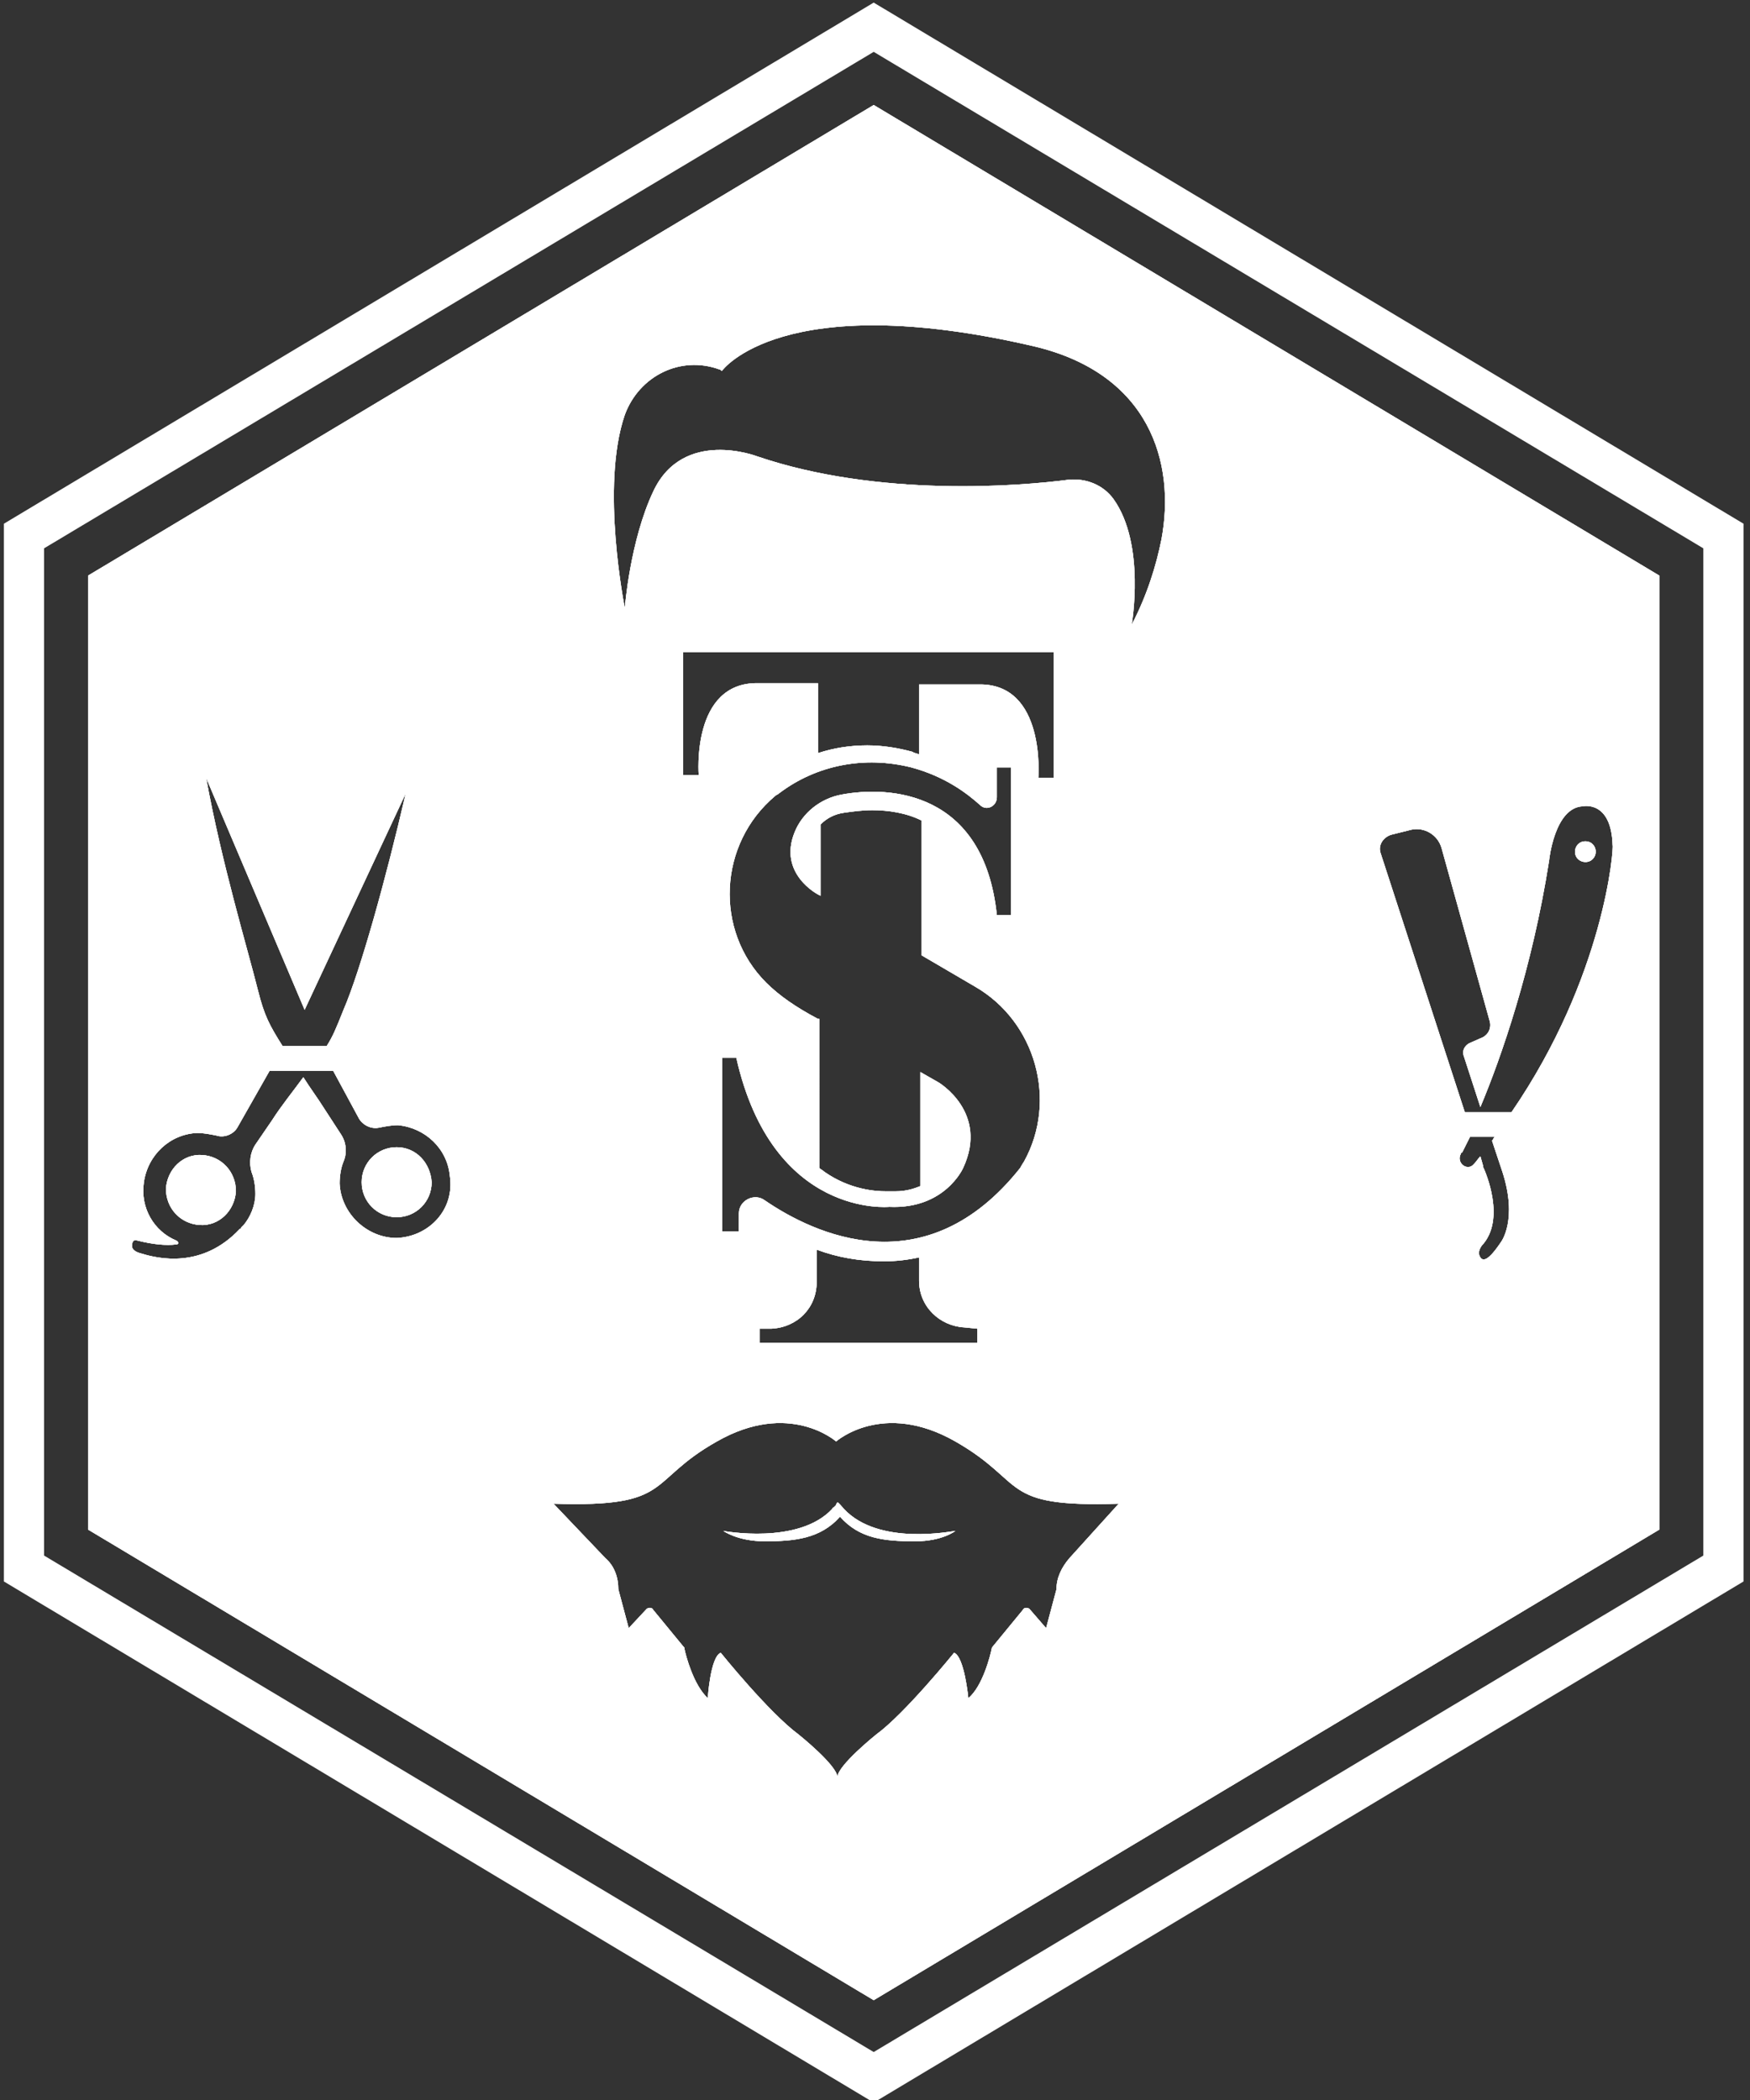 <?xml version="1.0" encoding="utf-8"?>
<!-- Generator: Adobe Illustrator 23.0.6, SVG Export Plug-In . SVG Version: 6.00 Build 0)  -->
<svg version="1.1" id="Layer_1" xmlns="http://www.w3.org/2000/svg" xmlns:xlink="http://www.w3.org/1999/xlink" x="0px" y="0px"
	 viewBox="0 0 135 162" style="enable-background:new 0 0 135 162;" xml:space="preserve">
<rect x="0" y="0" width="135" height="162" fill="#333333" stroke="none"/>
<style type="text/css">
	.st0{fill:#FFFFFF;}
</style>
<g>
	<g>
		<path class="st0" d="M122.3,64.9c-0.5,0-0.8,0.4-0.8,0.8c0,0.5,0.4,0.8,0.8,0.8c0.5,0,0.8-0.4,0.8-0.8
			C123.1,65.3,122.8,64.9,122.3,64.9z M122.3,64.9c-0.5,0-0.8,0.4-0.8,0.8c0,0.5,0.4,0.8,0.8,0.8c0.5,0,0.8-0.4,0.8-0.8
			C123.1,65.3,122.8,64.9,122.3,64.9z M122.3,64.9c-0.5,0-0.8,0.4-0.8,0.8c0,0.5,0.4,0.8,0.8,0.8c0.5,0,0.8-0.4,0.8-0.8
			C123.1,65.3,122.8,64.9,122.3,64.9z M122.3,64.9c-0.5,0-0.8,0.4-0.8,0.8c0,0.5,0.4,0.8,0.8,0.8c0.5,0,0.8-0.4,0.8-0.8
			C123.1,65.3,122.8,64.9,122.3,64.9z M15.6,89.1c-1.5-0.1-2.7,1.1-2.8,2.6c0,1.5,1.1,2.7,2.6,2.8c1.5,0.1,2.7-1.1,2.8-2.6
			C18.2,90.4,17.1,89.2,15.6,89.1z M30.6,88.5c-1.5,0-2.7,1.2-2.7,2.7c0,1.5,1.2,2.7,2.7,2.7c1.5,0,2.7-1.2,2.7-2.7
			C33.2,89.7,32.1,88.5,30.6,88.5z M122.3,64.9c-0.5,0-0.8,0.4-0.8,0.8c0,0.5,0.4,0.8,0.8,0.8c0.5,0,0.8-0.4,0.8-0.8
			C123.1,65.3,122.8,64.9,122.3,64.9z M122.3,64.9c-0.5,0-0.8,0.4-0.8,0.8c0,0.5,0.4,0.8,0.8,0.8c0.5,0,0.8-0.4,0.8-0.8
			C123.1,65.3,122.8,64.9,122.3,64.9z M30.6,88.5c-1.5,0-2.7,1.2-2.7,2.7c0,1.5,1.2,2.7,2.7,2.7c1.5,0,2.7-1.2,2.7-2.7
			C33.2,89.7,32.1,88.5,30.6,88.5z M15.6,89.1c-1.5-0.1-2.7,1.1-2.8,2.6c0,1.5,1.1,2.7,2.6,2.8c1.5,0.1,2.7-1.1,2.8-2.6
			C18.2,90.4,17.1,89.2,15.6,89.1z M67.4,8.1L6.8,44.4V118l60.6,36.3L128,118V44.4L67.4,8.1z M23.5,77.9l7.8-16.7
			c-1.5,6.5-3.5,13.7-4.8,16.7c-0.6,1.5-0.8,2-1.3,2.8h-3.4c-1-1.6-1.4-2.3-1.9-4.3c-0.8-3.2-2.8-9.8-4-16.4L23.5,77.9z M30.6,95.5
			c-2.3,0-4.3-1.9-4.4-4.2c0-0.6,0.1-1.2,0.3-1.7c0.3-0.7,0.2-1.5-0.2-2.1l-1.3-2c-0.5-0.8-1.1-1.6-1.6-2.4
			c-0.8,1.1-1.7,2.2-2.4,3.3l-1.3,1.9c-0.4,0.6-0.5,1.4-0.3,2.1c0.2,0.5,0.3,1.1,0.3,1.7c0,0.9-0.4,1.8-0.9,2.4
			c-0.1,0.1-0.1,0.1-0.2,0.2c0,0,0,0.1-0.1,0.1c-2.9,3.1-6.3,2.3-7.6,1.9c-0.4-0.1-0.8-0.3-0.7-0.7c0-0.2,0.1-0.4,0.4-0.3
			c1.2,0.3,2.2,0.4,3,0.3c0.2,0,0.2-0.2,0-0.3c-1.7-0.7-2.8-2.5-2.5-4.5c0.3-2.1,2-3.7,4.1-3.8c0.5,0,1,0.1,1.5,0.2
			c0.6,0.2,1.3-0.1,1.6-0.6l2.5-4.4h4.9l2,3.7c0.3,0.5,0.9,0.8,1.5,0.7c0.5-0.1,1-0.2,1.5-0.2c2.1,0.2,3.8,1.8,4,3.9
			C35.1,93.3,33.1,95.4,30.6,95.5z M82.5,120.2c-0.6,0.7-1,1.5-1,2.4l-0.8,3l-1.3-1.5c-0.2-0.1-0.4-0.1-0.5,0.1l-2.3,2.8
			c0,0-0.1,0.1-0.1,0.2c-0.1,0.5-0.7,2.9-1.8,3.8c0,0-0.3-3.2-1.1-3.5c0,0-3.8,4.7-6,6.3c0,0-3,2.4-3,3.3c0-0.9-3-3.3-3-3.3
			c-2.3-1.7-6-6.3-6-6.3c-0.8,0.3-1,3.5-1,3.5c-1.1-1-1.7-3.3-1.8-3.8c0-0.1,0-0.1-0.1-0.2l-2.3-2.8c-0.1-0.2-0.3-0.2-0.5-0.1
			l-1.4,1.5l-0.8-3c0-0.9-0.3-1.8-1-2.4l-4-4.2c9.3,0.3,7.1-1.7,12.6-4.8c5.6-3.2,9.2,0,9.2,0s3.6-3.2,9.2,0
			c5.6,3.2,3.3,5.1,12.6,4.8L82.5,120.2z M75.5,52.8h-4.6v5.4c-0.2-0.1-0.4-0.1-0.5-0.2c-1.1-0.3-2.3-0.5-3.5-0.5
			c-1.3,0-2.6,0.2-3.8,0.6v-5.4h-4.6c-5.2-0.1-4.6,7.1-4.6,7.1h-1.2v-9.5h28.6V60h-1.2C80.1,60,80.7,52.7,75.5,52.8z M59,92.6
			c-0.8-0.6-2,0-2,1V95h-1.3V81.6h1.1C59.6,94,68.6,93.1,68.6,93.1c4.3,0.2,5.7-3,5.7-3c2-4.3-1.9-6.6-1.9-6.6l-1.4-0.8v8.8
			c-0.5,0.2-1.1,0.4-1.9,0.4c-0.1,0-0.2,0-0.3,0l-0.1,0l-0.1,0c0,0-0.1,0-0.3,0c-0.7,0-2.7-0.1-4.7-1.5c-0.1-0.1-0.3-0.2-0.4-0.3
			V78.6l-0.1,0c-1.7-0.9-3-1.8-4-2.8c-4-4-3.7-10.7,0.7-14.4c0.1-0.1,0.2-0.1,0.3-0.2c2.9-2.2,6.6-2.9,10.2-2c2.6,0.7,4.3,2,5.3,2.9
			c0.5,0.5,1.3,0.1,1.3-0.6v-2.3h1.1v11.4h-1.1c-1-9.6-8.3-10-12-9.3c-1.6,0.3-3,1.4-3.6,2.9c-1.3,3.2,1.8,4.8,1.8,4.8l0.2,0.1v-5.5
			c0.5-0.5,1.1-0.8,1.8-0.9c0.7-0.1,1.4-0.2,2.2-0.2c1.2,0,2.6,0.2,3.8,0.8v10.4l4.1,2.4c4.7,2.7,6.4,8.8,3.8,13.5
			c-0.2,0.3-0.3,0.5-0.3,0.5C71.4,99.3,62.8,95.2,59,92.6z M75.4,102.5v1.1H58.6v-1.1l0.9,0c2-0.1,3.5-1.6,3.5-3.6l0-2.5
			c1.6,0.6,3.3,0.9,5.2,0.9c0.9,0,1.8-0.1,2.7-0.3l0,1.8c0,2,1.6,3.5,3.5,3.6L75.4,102.5z M89.6,41.6c-0.4,2-1.1,4.3-2.3,6.6
			c0,0,1.1-6.2-1.4-9.7c-0.8-1.1-2.1-1.6-3.4-1.5c-3.8,0.5-14.7,1.4-24.1-1.8c0,0-5.7-2.2-8,2.7c-1.8,3.8-2.2,9-2.2,9
			s-1.9-9.4,0-14.9c1.1-3,4.3-4.6,7.3-3.5c0.1,0,0.1,0.1,0.2,0.1c0,0,4.6-6.4,24-1.9C88.7,28.8,90.7,35.7,89.6,41.6z M115.8,95.8
			c-1,1.5-1.4,1.5-1.6,1.2c-0.2-0.3-0.1-0.6,0.1-0.9c1.9-2,0.3-5.7,0.1-6.1c0,0,0-0.1,0-0.1l-0.2-0.7c-0.2,0.2-0.3,0.4-0.5,0.6
			c-0.5,0.6-1.4-0.1-1-0.8c0,0,0-0.1,0.1-0.1c0,0,0.2-0.4,0.6-1.2h1.9c-0.1,0.1-0.1,0.2-0.2,0.3l0.8,2.4
			C117.1,94.1,115.8,95.8,115.8,95.8z M116.6,85.8H113l-6.5-20c-0.2-0.6,0.2-1.2,0.8-1.4l1.6-0.4c1-0.2,2,0.4,2.3,1.4l3.7,13.3
			c0.2,0.6-0.1,1.2-0.7,1.4l-0.9,0.4c-0.3,0.2-0.5,0.5-0.4,0.9l1.3,4c1.6-3.8,4-10.7,5.3-19c0,0,0.4-4.1,2.6-4.2c0,0,2.2-0.5,2.3,3
			C124.5,65.4,123.8,75.3,116.6,85.8z M122.3,64.9c-0.5,0-0.8,0.4-0.8,0.8c0,0.5,0.4,0.8,0.8,0.8c0.5,0,0.8-0.4,0.8-0.8
			C123.1,65.3,122.8,64.9,122.3,64.9z M65.1,116.4C65.1,116.4,65.1,116.4,65.1,116.4c-0.1-0.1-0.4-0.5-0.5-0.5c0,0,0,0,0,0
			c0,0-0.1,0.1-0.1,0.2c0,0-0.1,0.1-0.1,0.1c0,0-0.1,0.1-0.1,0.1c0,0-0.1,0-0.1,0.1c0,0,0,0,0,0c0,0,0,0,0,0
			c-2.6,2.8-8.4,1.7-8.4,1.7c0,0,1.1,0.8,3.2,0.8c2.3,0,4.3-0.2,5.8-1.9c1.5,1.7,3.4,1.9,5.8,1.9c2.1,0,3.1-0.8,3.1-0.8
			C73.5,118.1,67.8,119.3,65.1,116.4z M30.6,88.5c-1.5,0-2.7,1.2-2.7,2.7c0,1.5,1.2,2.7,2.7,2.7c1.5,0,2.7-1.2,2.7-2.7
			C33.2,89.7,32.1,88.5,30.6,88.5z M15.6,89.1c-1.5-0.1-2.7,1.1-2.8,2.6c0,1.5,1.1,2.7,2.6,2.8c1.5,0.1,2.7-1.1,2.8-2.6
			C18.2,90.4,17.1,89.2,15.6,89.1z M15.6,89.1c-1.5-0.1-2.7,1.1-2.8,2.6c0,1.5,1.1,2.7,2.6,2.8c1.5,0.1,2.7-1.1,2.8-2.6
			C18.2,90.4,17.1,89.2,15.6,89.1z M30.6,88.5c-1.5,0-2.7,1.2-2.7,2.7c0,1.5,1.2,2.7,2.7,2.7c1.5,0,2.7-1.2,2.7-2.7
			C33.2,89.7,32.1,88.5,30.6,88.5z M122.3,64.9c-0.5,0-0.8,0.4-0.8,0.8c0,0.5,0.4,0.8,0.8,0.8c0.5,0,0.8-0.4,0.8-0.8
			C123.1,65.3,122.8,64.9,122.3,64.9z M122.3,64.9c-0.5,0-0.8,0.4-0.8,0.8c0,0.5,0.4,0.8,0.8,0.8c0.5,0,0.8-0.4,0.8-0.8
			C123.1,65.3,122.8,64.9,122.3,64.9z M30.6,88.5c-1.5,0-2.7,1.2-2.7,2.7c0,1.5,1.2,2.7,2.7,2.7c1.5,0,2.7-1.2,2.7-2.7
			C33.2,89.7,32.1,88.5,30.6,88.5z M15.6,89.1c-1.5-0.1-2.7,1.1-2.8,2.6c0,1.5,1.1,2.7,2.6,2.8c1.5,0.1,2.7-1.1,2.8-2.6
			C18.2,90.4,17.1,89.2,15.6,89.1z M122.3,64.9c-0.5,0-0.8,0.4-0.8,0.8c0,0.5,0.4,0.8,0.8,0.8c0.5,0,0.8-0.4,0.8-0.8
			C123.1,65.3,122.8,64.9,122.3,64.9z M122.3,64.9c-0.5,0-0.8,0.4-0.8,0.8c0,0.5,0.4,0.8,0.8,0.8c0.5,0,0.8-0.4,0.8-0.8
			C123.1,65.3,122.8,64.9,122.3,64.9z"/>
		<path class="st0" d="M67.4,0.2L0.3,40.4V122l67.1,40.2l67.1-40.2V40.4L67.4,0.2z M131.4,120l-64,38.3L3.4,120V42.3L67.4,4l64,38.3
			V120z"/>
		<path class="st0" d="M122.3,64.9c-0.5,0-0.8,0.4-0.8,0.8c0,0.5,0.4,0.8,0.8,0.8c0.5,0,0.8-0.4,0.8-0.8
			C123.1,65.3,122.8,64.9,122.3,64.9z M122.3,64.9c-0.5,0-0.8,0.4-0.8,0.8c0,0.5,0.4,0.8,0.8,0.8c0.5,0,0.8-0.4,0.8-0.8
			C123.1,65.3,122.8,64.9,122.3,64.9z M122.3,64.9c-0.5,0-0.8,0.4-0.8,0.8c0,0.5,0.4,0.8,0.8,0.8c0.5,0,0.8-0.4,0.8-0.8
			C123.1,65.3,122.8,64.9,122.3,64.9z M122.3,64.9c-0.5,0-0.8,0.4-0.8,0.8c0,0.5,0.4,0.8,0.8,0.8c0.5,0,0.8-0.4,0.8-0.8
			C123.1,65.3,122.8,64.9,122.3,64.9z M15.6,89.1c-1.5-0.1-2.7,1.1-2.8,2.6c0,1.5,1.1,2.7,2.6,2.8c1.5,0.1,2.7-1.1,2.8-2.6
			C18.2,90.4,17.1,89.2,15.6,89.1z M30.6,88.5c-1.5,0-2.7,1.2-2.7,2.7c0,1.5,1.2,2.7,2.7,2.7c1.5,0,2.7-1.2,2.7-2.7
			C33.2,89.7,32.1,88.5,30.6,88.5z M122.3,64.9c-0.5,0-0.8,0.4-0.8,0.8c0,0.5,0.4,0.8,0.8,0.8c0.5,0,0.8-0.4,0.8-0.8
			C123.1,65.3,122.8,64.9,122.3,64.9z M122.3,64.9c-0.5,0-0.8,0.4-0.8,0.8c0,0.5,0.4,0.8,0.8,0.8c0.5,0,0.8-0.4,0.8-0.8
			C123.1,65.3,122.8,64.9,122.3,64.9z M30.6,88.5c-1.5,0-2.7,1.2-2.7,2.7c0,1.5,1.2,2.7,2.7,2.7c1.5,0,2.7-1.2,2.7-2.7
			C33.2,89.7,32.1,88.5,30.6,88.5z M15.6,89.1c-1.5-0.1-2.7,1.1-2.8,2.6c0,1.5,1.1,2.7,2.6,2.8c1.5,0.1,2.7-1.1,2.8-2.6
			C18.2,90.4,17.1,89.2,15.6,89.1z M67.4,8.1L6.8,44.4V118l60.6,36.3L128,118V44.4L67.4,8.1z M23.5,77.9l7.8-16.7
			c-1.5,6.5-3.5,13.7-4.8,16.7c-0.6,1.5-0.8,2-1.3,2.8h-3.4c-1-1.6-1.4-2.3-1.9-4.3c-0.8-3.2-2.8-9.8-4-16.4L23.5,77.9z M30.6,95.5
			c-2.3,0-4.3-1.9-4.4-4.2c0-0.6,0.1-1.2,0.3-1.7c0.3-0.7,0.2-1.5-0.2-2.1l-1.3-2c-0.5-0.8-1.1-1.6-1.6-2.4
			c-0.8,1.1-1.7,2.2-2.4,3.3l-1.3,1.9c-0.4,0.6-0.5,1.4-0.3,2.1c0.2,0.5,0.3,1.1,0.3,1.7c0,0.9-0.4,1.8-0.9,2.4
			c-0.1,0.1-0.1,0.1-0.2,0.2c0,0,0,0.1-0.1,0.1c-2.9,3.1-6.3,2.3-7.6,1.9c-0.4-0.1-0.8-0.3-0.7-0.7c0-0.2,0.1-0.4,0.4-0.3
			c1.2,0.3,2.2,0.4,3,0.3c0.2,0,0.2-0.2,0-0.3c-1.7-0.7-2.8-2.5-2.5-4.5c0.3-2.1,2-3.7,4.1-3.8c0.5,0,1,0.1,1.5,0.2
			c0.6,0.2,1.3-0.1,1.6-0.6l2.5-4.4h4.9l2,3.7c0.3,0.5,0.9,0.8,1.5,0.7c0.5-0.1,1-0.2,1.5-0.2c2.1,0.2,3.8,1.8,4,3.9
			C35.1,93.3,33.1,95.4,30.6,95.5z M82.5,120.2c-0.6,0.7-1,1.5-1,2.4l-0.8,3l-1.3-1.5c-0.2-0.1-0.4-0.1-0.5,0.1l-2.3,2.8
			c0,0-0.1,0.1-0.1,0.2c-0.1,0.5-0.7,2.9-1.8,3.8c0,0-0.3-3.2-1.1-3.5c0,0-3.8,4.7-6,6.3c0,0-3,2.4-3,3.3c0-0.9-3-3.3-3-3.3
			c-2.3-1.7-6-6.3-6-6.3c-0.8,0.3-1,3.5-1,3.5c-1.1-1-1.7-3.3-1.8-3.8c0-0.1,0-0.1-0.1-0.2l-2.3-2.8c-0.1-0.2-0.3-0.2-0.5-0.1
			l-1.4,1.5l-0.8-3c0-0.9-0.3-1.8-1-2.4l-4-4.2c9.3,0.3,7.1-1.7,12.6-4.8c5.6-3.2,9.2,0,9.2,0s3.6-3.2,9.2,0
			c5.6,3.2,3.3,5.1,12.6,4.8L82.5,120.2z M75.5,52.8h-4.6v5.4c-0.2-0.1-0.4-0.1-0.5-0.2c-1.1-0.3-2.3-0.5-3.5-0.5
			c-1.3,0-2.6,0.2-3.8,0.6v-5.4h-4.6c-5.2-0.1-4.6,7.1-4.6,7.1h-1.2v-9.5h28.6V60h-1.2C80.1,60,80.7,52.7,75.5,52.8z M59,92.6
			c-0.8-0.6-2,0-2,1V95h-1.3V81.6h1.1C59.6,94,68.6,93.1,68.6,93.1c4.3,0.2,5.7-3,5.7-3c2-4.3-1.9-6.6-1.9-6.6l-1.4-0.8v8.8
			c-0.5,0.2-1.1,0.4-1.9,0.4c-0.1,0-0.2,0-0.3,0l-0.1,0l-0.1,0c0,0-0.1,0-0.3,0c-0.7,0-2.7-0.1-4.7-1.5c-0.1-0.1-0.3-0.2-0.4-0.3
			V78.6l-0.1,0c-1.7-0.9-3-1.8-4-2.8c-4-4-3.7-10.7,0.7-14.4c0.1-0.1,0.2-0.1,0.3-0.2c2.9-2.2,6.6-2.9,10.2-2c2.6,0.7,4.3,2,5.3,2.9
			c0.5,0.5,1.3,0.1,1.3-0.6v-2.3h1.1v11.4h-1.1c-1-9.6-8.3-10-12-9.3c-1.6,0.3-3,1.4-3.6,2.9c-1.3,3.2,1.8,4.8,1.8,4.8l0.2,0.1v-5.5
			c0.5-0.5,1.1-0.8,1.8-0.9c0.7-0.1,1.4-0.2,2.2-0.2c1.2,0,2.6,0.2,3.8,0.8v10.4l4.1,2.4c4.7,2.7,6.4,8.8,3.8,13.5
			c-0.2,0.3-0.3,0.5-0.3,0.5C71.4,99.3,62.8,95.2,59,92.6z M75.4,102.5v1.1H58.6v-1.1l0.9,0c2-0.1,3.5-1.6,3.5-3.6l0-2.5
			c1.6,0.6,3.3,0.9,5.2,0.9c0.9,0,1.8-0.1,2.7-0.3l0,1.8c0,2,1.6,3.5,3.5,3.6L75.4,102.5z M89.6,41.6c-0.4,2-1.1,4.3-2.3,6.6
			c0,0,1.1-6.2-1.4-9.7c-0.8-1.1-2.1-1.6-3.4-1.5c-3.8,0.5-14.7,1.4-24.1-1.8c0,0-5.7-2.2-8,2.7c-1.8,3.8-2.2,9-2.2,9
			s-1.9-9.4,0-14.9c1.1-3,4.3-4.6,7.3-3.5c0.1,0,0.1,0.1,0.2,0.1c0,0,4.6-6.4,24-1.9C88.7,28.8,90.7,35.7,89.6,41.6z M115.8,95.8
			c-1,1.5-1.4,1.5-1.6,1.2c-0.2-0.3-0.1-0.6,0.1-0.9c1.9-2,0.3-5.7,0.1-6.1c0,0,0-0.1,0-0.1l-0.2-0.7c-0.2,0.2-0.3,0.4-0.5,0.6
			c-0.5,0.6-1.4-0.1-1-0.8c0,0,0-0.1,0.1-0.1c0,0,0.2-0.4,0.6-1.2h1.9c-0.1,0.1-0.1,0.2-0.2,0.3l0.8,2.4
			C117.1,94.1,115.8,95.8,115.8,95.8z M116.6,85.8H113l-6.5-20c-0.2-0.6,0.2-1.2,0.8-1.4l1.6-0.4c1-0.2,2,0.4,2.3,1.4l3.7,13.3
			c0.2,0.6-0.1,1.2-0.7,1.4l-0.9,0.4c-0.3,0.2-0.5,0.5-0.4,0.9l1.3,4c1.6-3.8,4-10.7,5.3-19c0,0,0.4-4.1,2.6-4.2c0,0,2.2-0.5,2.3,3
			C124.5,65.4,123.8,75.3,116.6,85.8z M122.3,64.9c-0.5,0-0.8,0.4-0.8,0.8c0,0.5,0.4,0.8,0.8,0.8c0.5,0,0.8-0.4,0.8-0.8
			C123.1,65.3,122.8,64.9,122.3,64.9z M65.1,116.4C65.1,116.4,65.1,116.4,65.1,116.4c-0.1-0.1-0.4-0.5-0.5-0.5c0,0,0,0,0,0
			c0,0-0.1,0.1-0.1,0.2c0,0-0.1,0.1-0.1,0.1c0,0-0.1,0.1-0.1,0.1c0,0-0.1,0-0.1,0.1c0,0,0,0,0,0c0,0,0,0,0,0
			c-2.6,2.8-8.4,1.7-8.4,1.7c0,0,1.1,0.8,3.2,0.8c2.3,0,4.3-0.2,5.8-1.9c1.5,1.7,3.4,1.9,5.8,1.9c2.1,0,3.1-0.8,3.1-0.8
			C73.5,118.1,67.8,119.3,65.1,116.4z M30.6,88.5c-1.5,0-2.7,1.2-2.7,2.7c0,1.5,1.2,2.7,2.7,2.7c1.5,0,2.7-1.2,2.7-2.7
			C33.2,89.7,32.1,88.5,30.6,88.5z M15.6,89.1c-1.5-0.1-2.7,1.1-2.8,2.6c0,1.5,1.1,2.7,2.6,2.8c1.5,0.1,2.7-1.1,2.8-2.6
			C18.2,90.4,17.1,89.2,15.6,89.1z M15.6,89.1c-1.5-0.1-2.7,1.1-2.8,2.6c0,1.5,1.1,2.7,2.6,2.8c1.5,0.1,2.7-1.1,2.8-2.6
			C18.2,90.4,17.1,89.2,15.6,89.1z M30.6,88.5c-1.5,0-2.7,1.2-2.7,2.7c0,1.5,1.2,2.7,2.7,2.7c1.5,0,2.7-1.2,2.7-2.7
			C33.2,89.7,32.1,88.5,30.6,88.5z M122.3,64.9c-0.5,0-0.8,0.4-0.8,0.8c0,0.5,0.4,0.8,0.8,0.8c0.5,0,0.8-0.4,0.8-0.8
			C123.1,65.3,122.8,64.9,122.3,64.9z M122.3,64.9c-0.5,0-0.8,0.4-0.8,0.8c0,0.5,0.4,0.8,0.8,0.8c0.5,0,0.8-0.4,0.8-0.8
			C123.1,65.3,122.8,64.9,122.3,64.9z M30.6,88.5c-1.5,0-2.7,1.2-2.7,2.7c0,1.5,1.2,2.7,2.7,2.7c1.5,0,2.7-1.2,2.7-2.7
			C33.2,89.7,32.1,88.5,30.6,88.5z M15.6,89.1c-1.5-0.1-2.7,1.1-2.8,2.6c0,1.5,1.1,2.7,2.6,2.8c1.5,0.1,2.7-1.1,2.8-2.6
			C18.2,90.4,17.1,89.2,15.6,89.1z M122.3,64.9c-0.5,0-0.8,0.4-0.8,0.8c0,0.5,0.4,0.8,0.8,0.8c0.5,0,0.8-0.4,0.8-0.8
			C123.1,65.3,122.8,64.9,122.3,64.9z M122.3,64.9c-0.5,0-0.8,0.4-0.8,0.8c0,0.5,0.4,0.8,0.8,0.8c0.5,0,0.8-0.4,0.8-0.8
			C123.1,65.3,122.8,64.9,122.3,64.9z"/>
		<path class="st0" d="M122.3,64.9c-0.5,0-0.8,0.4-0.8,0.8c0,0.5,0.4,0.8,0.8,0.8c0.5,0,0.8-0.4,0.8-0.8
			C123.1,65.3,122.8,64.9,122.3,64.9z M122.3,64.9c-0.5,0-0.8,0.4-0.8,0.8c0,0.5,0.4,0.8,0.8,0.8c0.5,0,0.8-0.4,0.8-0.8
			C123.1,65.3,122.8,64.9,122.3,64.9z M122.3,64.9c-0.5,0-0.8,0.4-0.8,0.8c0,0.5,0.4,0.8,0.8,0.8c0.5,0,0.8-0.4,0.8-0.8
			C123.1,65.3,122.8,64.9,122.3,64.9z M122.3,64.9c-0.5,0-0.8,0.4-0.8,0.8c0,0.5,0.4,0.8,0.8,0.8c0.5,0,0.8-0.4,0.8-0.8
			C123.1,65.3,122.8,64.9,122.3,64.9z M15.6,89.1c-1.5-0.1-2.7,1.1-2.8,2.6c0,1.5,1.1,2.7,2.6,2.8c1.5,0.1,2.7-1.1,2.8-2.6
			C18.2,90.4,17.1,89.2,15.6,89.1z M30.6,88.5c-1.5,0-2.7,1.2-2.7,2.7c0,1.5,1.2,2.7,2.7,2.7c1.5,0,2.7-1.2,2.7-2.7
			C33.2,89.7,32.1,88.5,30.6,88.5z M122.3,64.9c-0.5,0-0.8,0.4-0.8,0.8c0,0.5,0.4,0.8,0.8,0.8c0.5,0,0.8-0.4,0.8-0.8
			C123.1,65.3,122.8,64.9,122.3,64.9z M122.3,64.9c-0.5,0-0.8,0.4-0.8,0.8c0,0.5,0.4,0.8,0.8,0.8c0.5,0,0.8-0.4,0.8-0.8
			C123.1,65.3,122.8,64.9,122.3,64.9z M30.6,88.5c-1.5,0-2.7,1.2-2.7,2.7c0,1.5,1.2,2.7,2.7,2.7c1.5,0,2.7-1.2,2.7-2.7
			C33.2,89.7,32.1,88.5,30.6,88.5z M15.6,89.1c-1.5-0.1-2.7,1.1-2.8,2.6c0,1.5,1.1,2.7,2.6,2.8c1.5,0.1,2.7-1.1,2.8-2.6
			C18.2,90.4,17.1,89.2,15.6,89.1z M67.4,8.1L6.8,44.4V118l60.6,36.3L128,118V44.4L67.4,8.1z M23.5,77.9l7.8-16.7
			c-1.5,6.5-3.5,13.7-4.8,16.7c-0.6,1.5-0.8,2-1.3,2.8h-3.4c-1-1.6-1.4-2.3-1.9-4.3c-0.8-3.2-2.8-9.8-4-16.4L23.5,77.9z M30.6,95.5
			c-2.3,0-4.3-1.9-4.4-4.2c0-0.6,0.1-1.2,0.3-1.7c0.3-0.7,0.2-1.5-0.2-2.1l-1.3-2c-0.5-0.8-1.1-1.6-1.6-2.4
			c-0.8,1.1-1.7,2.2-2.4,3.3l-1.3,1.9c-0.4,0.6-0.5,1.4-0.3,2.1c0.2,0.5,0.3,1.1,0.3,1.7c0,0.9-0.4,1.8-0.9,2.4
			c-0.1,0.1-0.1,0.1-0.2,0.2c0,0,0,0.1-0.1,0.1c-2.9,3.1-6.3,2.3-7.6,1.9c-0.4-0.1-0.8-0.3-0.7-0.7c0-0.2,0.1-0.4,0.4-0.3
			c1.2,0.3,2.2,0.4,3,0.3c0.2,0,0.2-0.2,0-0.3c-1.7-0.7-2.8-2.5-2.5-4.5c0.3-2.1,2-3.7,4.1-3.8c0.5,0,1,0.1,1.5,0.2
			c0.6,0.2,1.3-0.1,1.6-0.6l2.5-4.4h4.9l2,3.7c0.3,0.5,0.9,0.8,1.5,0.7c0.5-0.1,1-0.2,1.5-0.2c2.1,0.2,3.8,1.8,4,3.9
			C35.1,93.3,33.1,95.4,30.6,95.5z M82.5,120.2c-0.6,0.7-1,1.5-1,2.4l-0.8,3l-1.3-1.5c-0.2-0.1-0.4-0.1-0.5,0.1l-2.3,2.8
			c0,0-0.1,0.1-0.1,0.2c-0.1,0.5-0.7,2.9-1.8,3.8c0,0-0.3-3.2-1.1-3.5c0,0-3.8,4.7-6,6.3c0,0-3,2.4-3,3.3c0-0.9-3-3.3-3-3.3
			c-2.3-1.7-6-6.3-6-6.3c-0.8,0.3-1,3.5-1,3.5c-1.1-1-1.7-3.3-1.8-3.8c0-0.1,0-0.1-0.1-0.2l-2.3-2.8c-0.1-0.2-0.3-0.2-0.5-0.1
			l-1.4,1.5l-0.8-3c0-0.9-0.3-1.8-1-2.4l-4-4.2c9.3,0.3,7.1-1.7,12.6-4.8c5.6-3.2,9.2,0,9.2,0s3.6-3.2,9.2,0
			c5.6,3.2,3.3,5.1,12.6,4.8L82.5,120.2z M75.5,52.8h-4.6v5.4c-0.2-0.1-0.4-0.1-0.5-0.2c-1.1-0.3-2.3-0.5-3.5-0.5
			c-1.3,0-2.6,0.2-3.8,0.6v-5.4h-4.6c-5.2-0.1-4.6,7.1-4.6,7.1h-1.2v-9.5h28.6V60h-1.2C80.1,60,80.7,52.7,75.5,52.8z M59,92.6
			c-0.8-0.6-2,0-2,1V95h-1.3V81.6h1.1C59.6,94,68.6,93.1,68.6,93.1c4.3,0.2,5.7-3,5.7-3c2-4.3-1.9-6.6-1.9-6.6l-1.4-0.8v8.8
			c-0.5,0.2-1.1,0.4-1.9,0.4c-0.1,0-0.2,0-0.3,0l-0.1,0l-0.1,0c0,0-0.1,0-0.3,0c-0.7,0-2.7-0.1-4.7-1.5c-0.1-0.1-0.3-0.2-0.4-0.3
			V78.6l-0.1,0c-1.7-0.9-3-1.8-4-2.8c-4-4-3.7-10.7,0.7-14.4c0.1-0.1,0.2-0.1,0.3-0.2c2.9-2.2,6.6-2.9,10.2-2c2.6,0.7,4.3,2,5.3,2.9
			c0.5,0.5,1.3,0.1,1.3-0.6v-2.3h1.1v11.4h-1.1c-1-9.6-8.3-10-12-9.3c-1.6,0.3-3,1.4-3.6,2.9c-1.3,3.2,1.8,4.8,1.8,4.8l0.2,0.1v-5.5
			c0.5-0.5,1.1-0.8,1.8-0.9c0.7-0.1,1.4-0.2,2.2-0.2c1.2,0,2.6,0.2,3.8,0.8v10.4l4.1,2.4c4.7,2.7,6.4,8.8,3.8,13.5
			c-0.2,0.3-0.3,0.5-0.3,0.5C71.4,99.3,62.8,95.2,59,92.6z M75.4,102.5v1.1H58.6v-1.1l0.9,0c2-0.1,3.5-1.6,3.5-3.6l0-2.5
			c1.6,0.6,3.3,0.9,5.2,0.9c0.9,0,1.8-0.1,2.7-0.3l0,1.8c0,2,1.6,3.5,3.5,3.6L75.4,102.5z M89.6,41.6c-0.4,2-1.1,4.3-2.3,6.6
			c0,0,1.1-6.2-1.4-9.7c-0.8-1.1-2.1-1.6-3.4-1.5c-3.8,0.5-14.7,1.4-24.1-1.8c0,0-5.7-2.2-8,2.7c-1.8,3.8-2.2,9-2.2,9
			s-1.9-9.4,0-14.9c1.1-3,4.3-4.6,7.3-3.5c0.1,0,0.1,0.1,0.2,0.1c0,0,4.6-6.4,24-1.9C88.7,28.8,90.7,35.7,89.6,41.6z M115.8,95.8
			c-1,1.5-1.4,1.5-1.6,1.2c-0.2-0.3-0.1-0.6,0.1-0.9c1.9-2,0.3-5.7,0.1-6.1c0,0,0-0.1,0-0.1l-0.2-0.7c-0.2,0.2-0.3,0.4-0.5,0.6
			c-0.5,0.6-1.4-0.1-1-0.8c0,0,0-0.1,0.1-0.1c0,0,0.2-0.4,0.6-1.2h1.9c-0.1,0.1-0.1,0.2-0.2,0.3l0.8,2.4
			C117.1,94.1,115.8,95.8,115.8,95.8z M116.6,85.8H113l-6.5-20c-0.2-0.6,0.2-1.2,0.8-1.4l1.6-0.4c1-0.2,2,0.4,2.3,1.4l3.7,13.3
			c0.2,0.6-0.1,1.2-0.7,1.4l-0.9,0.4c-0.3,0.2-0.5,0.5-0.4,0.9l1.3,4c1.6-3.8,4-10.7,5.3-19c0,0,0.4-4.1,2.6-4.2c0,0,2.2-0.5,2.3,3
			C124.5,65.4,123.8,75.3,116.6,85.8z M122.3,64.9c-0.5,0-0.8,0.4-0.8,0.8c0,0.5,0.4,0.8,0.8,0.8c0.5,0,0.8-0.4,0.8-0.8
			C123.1,65.3,122.8,64.9,122.3,64.9z M65.1,116.4C65.1,116.4,65.1,116.4,65.1,116.4c-0.1-0.1-0.4-0.5-0.5-0.5c0,0,0,0,0,0
			c0,0-0.1,0.1-0.1,0.2c0,0-0.1,0.1-0.1,0.1c0,0-0.1,0.1-0.1,0.1c0,0-0.1,0-0.1,0.1c0,0,0,0,0,0c0,0,0,0,0,0
			c-2.6,2.8-8.4,1.7-8.4,1.7c0,0,1.1,0.8,3.2,0.8c2.3,0,4.3-0.2,5.8-1.9c1.5,1.7,3.4,1.9,5.8,1.9c2.1,0,3.1-0.8,3.1-0.8
			C73.5,118.1,67.8,119.3,65.1,116.4z M30.6,88.5c-1.5,0-2.7,1.2-2.7,2.7c0,1.5,1.2,2.7,2.7,2.7c1.5,0,2.7-1.2,2.7-2.7
			C33.2,89.7,32.1,88.5,30.6,88.5z M15.6,89.1c-1.5-0.1-2.7,1.1-2.8,2.6c0,1.5,1.1,2.7,2.6,2.8c1.5,0.1,2.7-1.1,2.8-2.6
			C18.2,90.4,17.1,89.2,15.6,89.1z M15.6,89.1c-1.5-0.1-2.7,1.1-2.8,2.6c0,1.5,1.1,2.7,2.6,2.8c1.5,0.1,2.7-1.1,2.8-2.6
			C18.2,90.4,17.1,89.2,15.6,89.1z M30.6,88.5c-1.5,0-2.7,1.2-2.7,2.7c0,1.5,1.2,2.7,2.7,2.7c1.5,0,2.7-1.2,2.7-2.7
			C33.2,89.7,32.1,88.5,30.6,88.5z M122.3,64.9c-0.5,0-0.8,0.4-0.8,0.8c0,0.5,0.4,0.8,0.8,0.8c0.5,0,0.8-0.4,0.8-0.8
			C123.1,65.3,122.8,64.9,122.3,64.9z M122.3,64.9c-0.5,0-0.8,0.4-0.8,0.8c0,0.5,0.4,0.8,0.8,0.8c0.5,0,0.8-0.4,0.8-0.8
			C123.1,65.3,122.8,64.9,122.3,64.9z M30.6,88.5c-1.5,0-2.7,1.2-2.7,2.7c0,1.5,1.2,2.7,2.7,2.7c1.5,0,2.7-1.2,2.7-2.7
			C33.2,89.7,32.1,88.5,30.6,88.5z M15.6,89.1c-1.5-0.1-2.7,1.1-2.8,2.6c0,1.5,1.1,2.7,2.6,2.8c1.5,0.1,2.7-1.1,2.8-2.6
			C18.2,90.4,17.1,89.2,15.6,89.1z M122.3,64.9c-0.5,0-0.8,0.4-0.8,0.8c0,0.5,0.4,0.8,0.8,0.8c0.5,0,0.8-0.4,0.8-0.8
			C123.1,65.3,122.8,64.9,122.3,64.9z M122.3,64.9c-0.5,0-0.8,0.4-0.8,0.8c0,0.5,0.4,0.8,0.8,0.8c0.5,0,0.8-0.4,0.8-0.8
			C123.1,65.3,122.8,64.9,122.3,64.9z"/>
	</g>
</g>
<g>
</g>
<g>
</g>
<g>
</g>
<g>
</g>
<g>
</g>
<g>
</g>
<g>
</g>
<g>
</g>
<g>
</g>
<g>
</g>
<g>
</g>
<g>
</g>
<g>
</g>
<g>
</g>
<g>
</g>
</svg>
